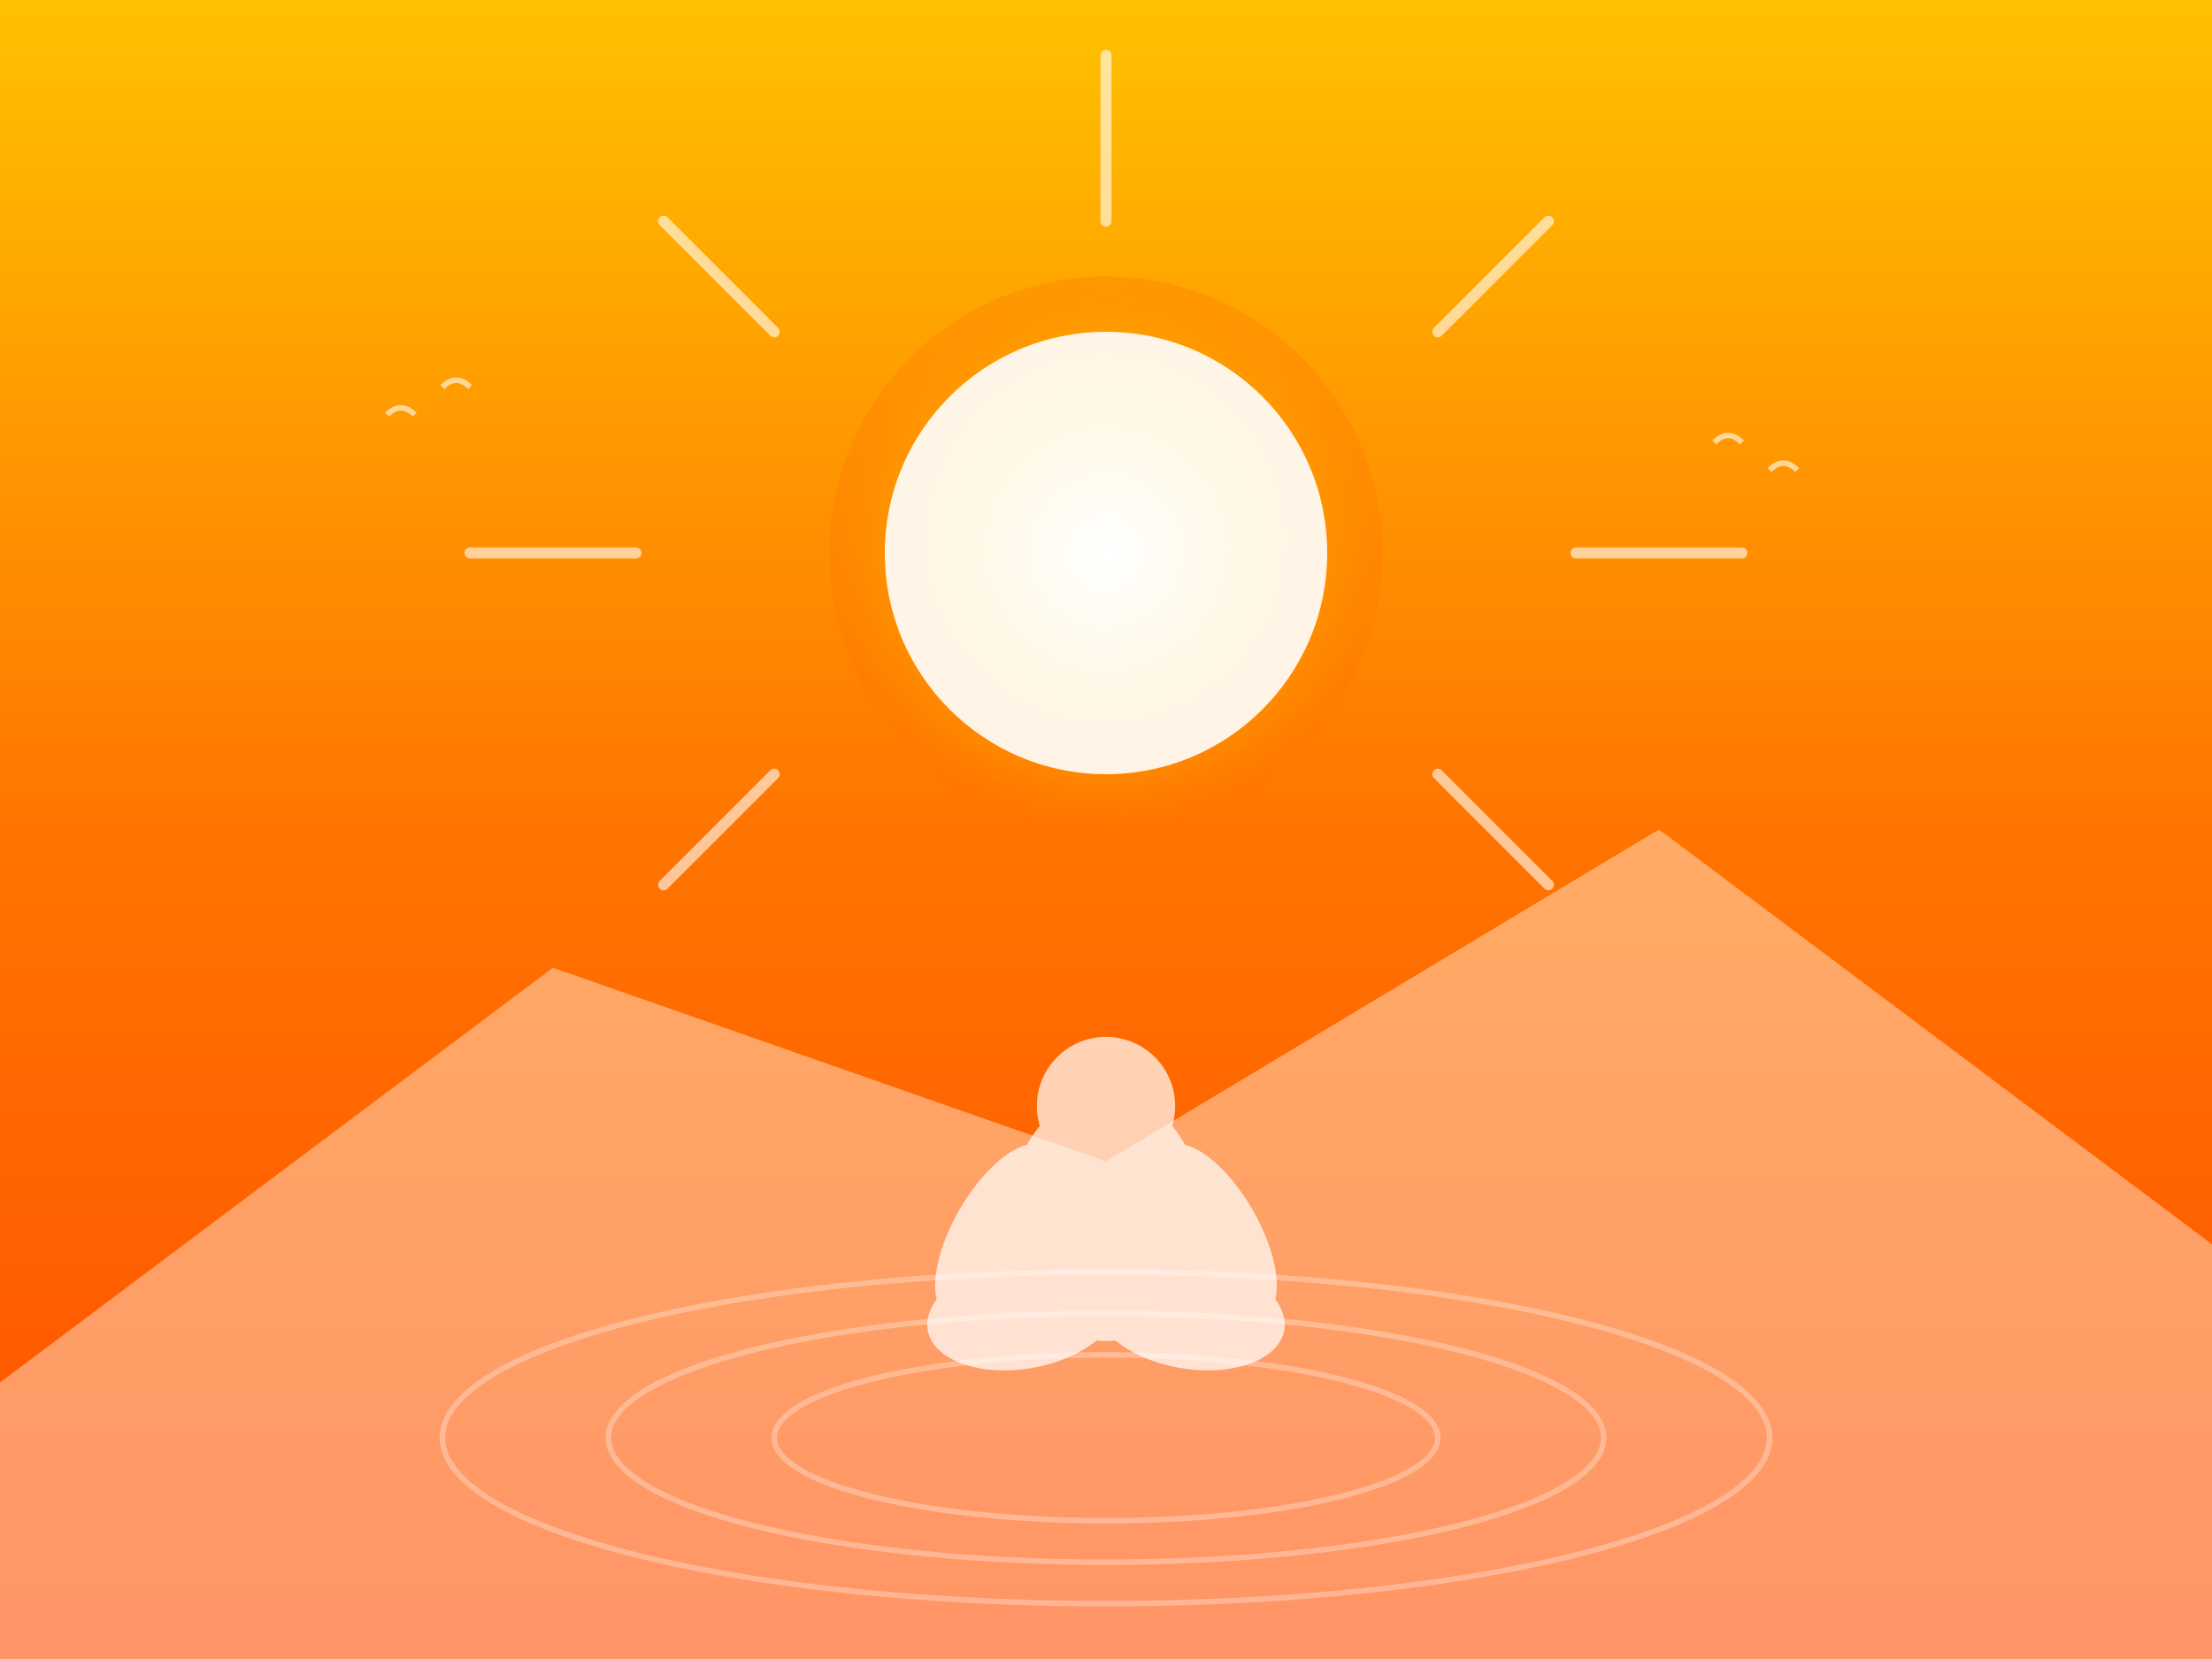 <svg xmlns="http://www.w3.org/2000/svg" viewBox="0 0 800 600">
  <rect x="0" y="0" width="800" height="600" fill="#333333" stroke="none"/>
  <!-- Background Gradient -->
  <defs>
    <linearGradient id="bg4" x1="0%" y1="100%" x2="0%" y2="0%">
      <stop offset="0%" style="stop-color:#ff4d00;stop-opacity:1" />
      <stop offset="50%" style="stop-color:#ff7400;stop-opacity:1" />
      <stop offset="100%" style="stop-color:#ffc100;stop-opacity:1" />
    </linearGradient>
    <radialGradient id="sun">
      <stop offset="0%" style="stop-color:#ffffff;stop-opacity:1" />
      <stop offset="50%" style="stop-color:#ffc100;stop-opacity:0.8" />
      <stop offset="100%" style="stop-color:#ff7400;stop-opacity:0.3" />
    </radialGradient>
  </defs>
  
  <!-- Background -->
  <rect width="800" height="600" fill="url(#bg4)"/>
  
  <!-- Sun -->
  <circle cx="400" cy="200" r="100" fill="url(#sun)"/>
  <circle cx="400" cy="200" r="80" fill="#ffffff" opacity="0.9"/>
  
  <!-- Sun Rays -->
  <g opacity="0.6">
    <line x1="400" y1="80" x2="400" y2="20" stroke="#ffffff" stroke-width="4" stroke-linecap="round"/>
    <line x1="520" y1="120" x2="560" y2="80" stroke="#ffffff" stroke-width="4" stroke-linecap="round"/>
    <line x1="280" y1="120" x2="240" y2="80" stroke="#ffffff" stroke-width="4" stroke-linecap="round"/>
    <line x1="570" y1="200" x2="630" y2="200" stroke="#ffffff" stroke-width="4" stroke-linecap="round"/>
    <line x1="230" y1="200" x2="170" y2="200" stroke="#ffffff" stroke-width="4" stroke-linecap="round"/>
    <line x1="520" y1="280" x2="560" y2="320" stroke="#ffffff" stroke-width="4" stroke-linecap="round"/>
    <line x1="280" y1="280" x2="240" y2="320" stroke="#ffffff" stroke-width="4" stroke-linecap="round"/>
  </g>
  
  <!-- Mountains Silhouette -->
  <g opacity="0.4">
    <path d="M 0 500 L 200 350 L 400 420 L 600 300 L 800 450 L 800 600 L 0 600 Z" fill="#ffffff"/>
  </g>
  
  <!-- Meditation Figure Silhouette -->
  <g transform="translate(400, 460)" opacity="0.7">
    <!-- Head -->
    <circle cx="0" cy="-60" r="25" fill="#ffffff"/>
    <!-- Body -->
    <ellipse cx="0" cy="-20" rx="35" ry="45" fill="#ffffff"/>
    <!-- Legs (lotus position) -->
    <ellipse cx="-30" cy="15" rx="35" ry="20" fill="#ffffff" transform="rotate(-10 -30 15)"/>
    <ellipse cx="30" cy="15" rx="35" ry="20" fill="#ffffff" transform="rotate(10 30 15)"/>
    <!-- Arms -->
    <ellipse cx="-40" cy="-15" rx="15" ry="35" fill="#ffffff" transform="rotate(30 -40 -15)"/>
    <ellipse cx="40" cy="-15" rx="15" ry="35" fill="#ffffff" transform="rotate(-30 40 -15)"/>
  </g>
  
  <!-- Ripple Effects -->
  <g opacity="0.3">
    <ellipse cx="400" cy="520" rx="120" ry="30" fill="none" stroke="#ffffff" stroke-width="2"/>
    <ellipse cx="400" cy="520" rx="180" ry="45" fill="none" stroke="#ffffff" stroke-width="2"/>
    <ellipse cx="400" cy="520" rx="240" ry="60" fill="none" stroke="#ffffff" stroke-width="2"/>
  </g>
  
  <!-- Birds -->
  <g opacity="0.6" fill="#ffffff">
    <path d="M 150 150 Q 145 145 140 150 Q 145 145 150 150" stroke="#ffffff" stroke-width="2" fill="none"/>
    <path d="M 170 140 Q 165 135 160 140 Q 165 135 170 140" stroke="#ffffff" stroke-width="2" fill="none"/>
    <path d="M 630 160 Q 625 155 620 160 Q 625 155 630 160" stroke="#ffffff" stroke-width="2" fill="none"/>
    <path d="M 650 170 Q 645 165 640 170 Q 645 165 650 170" stroke="#ffffff" stroke-width="2" fill="none"/>
  </g>
</svg>
